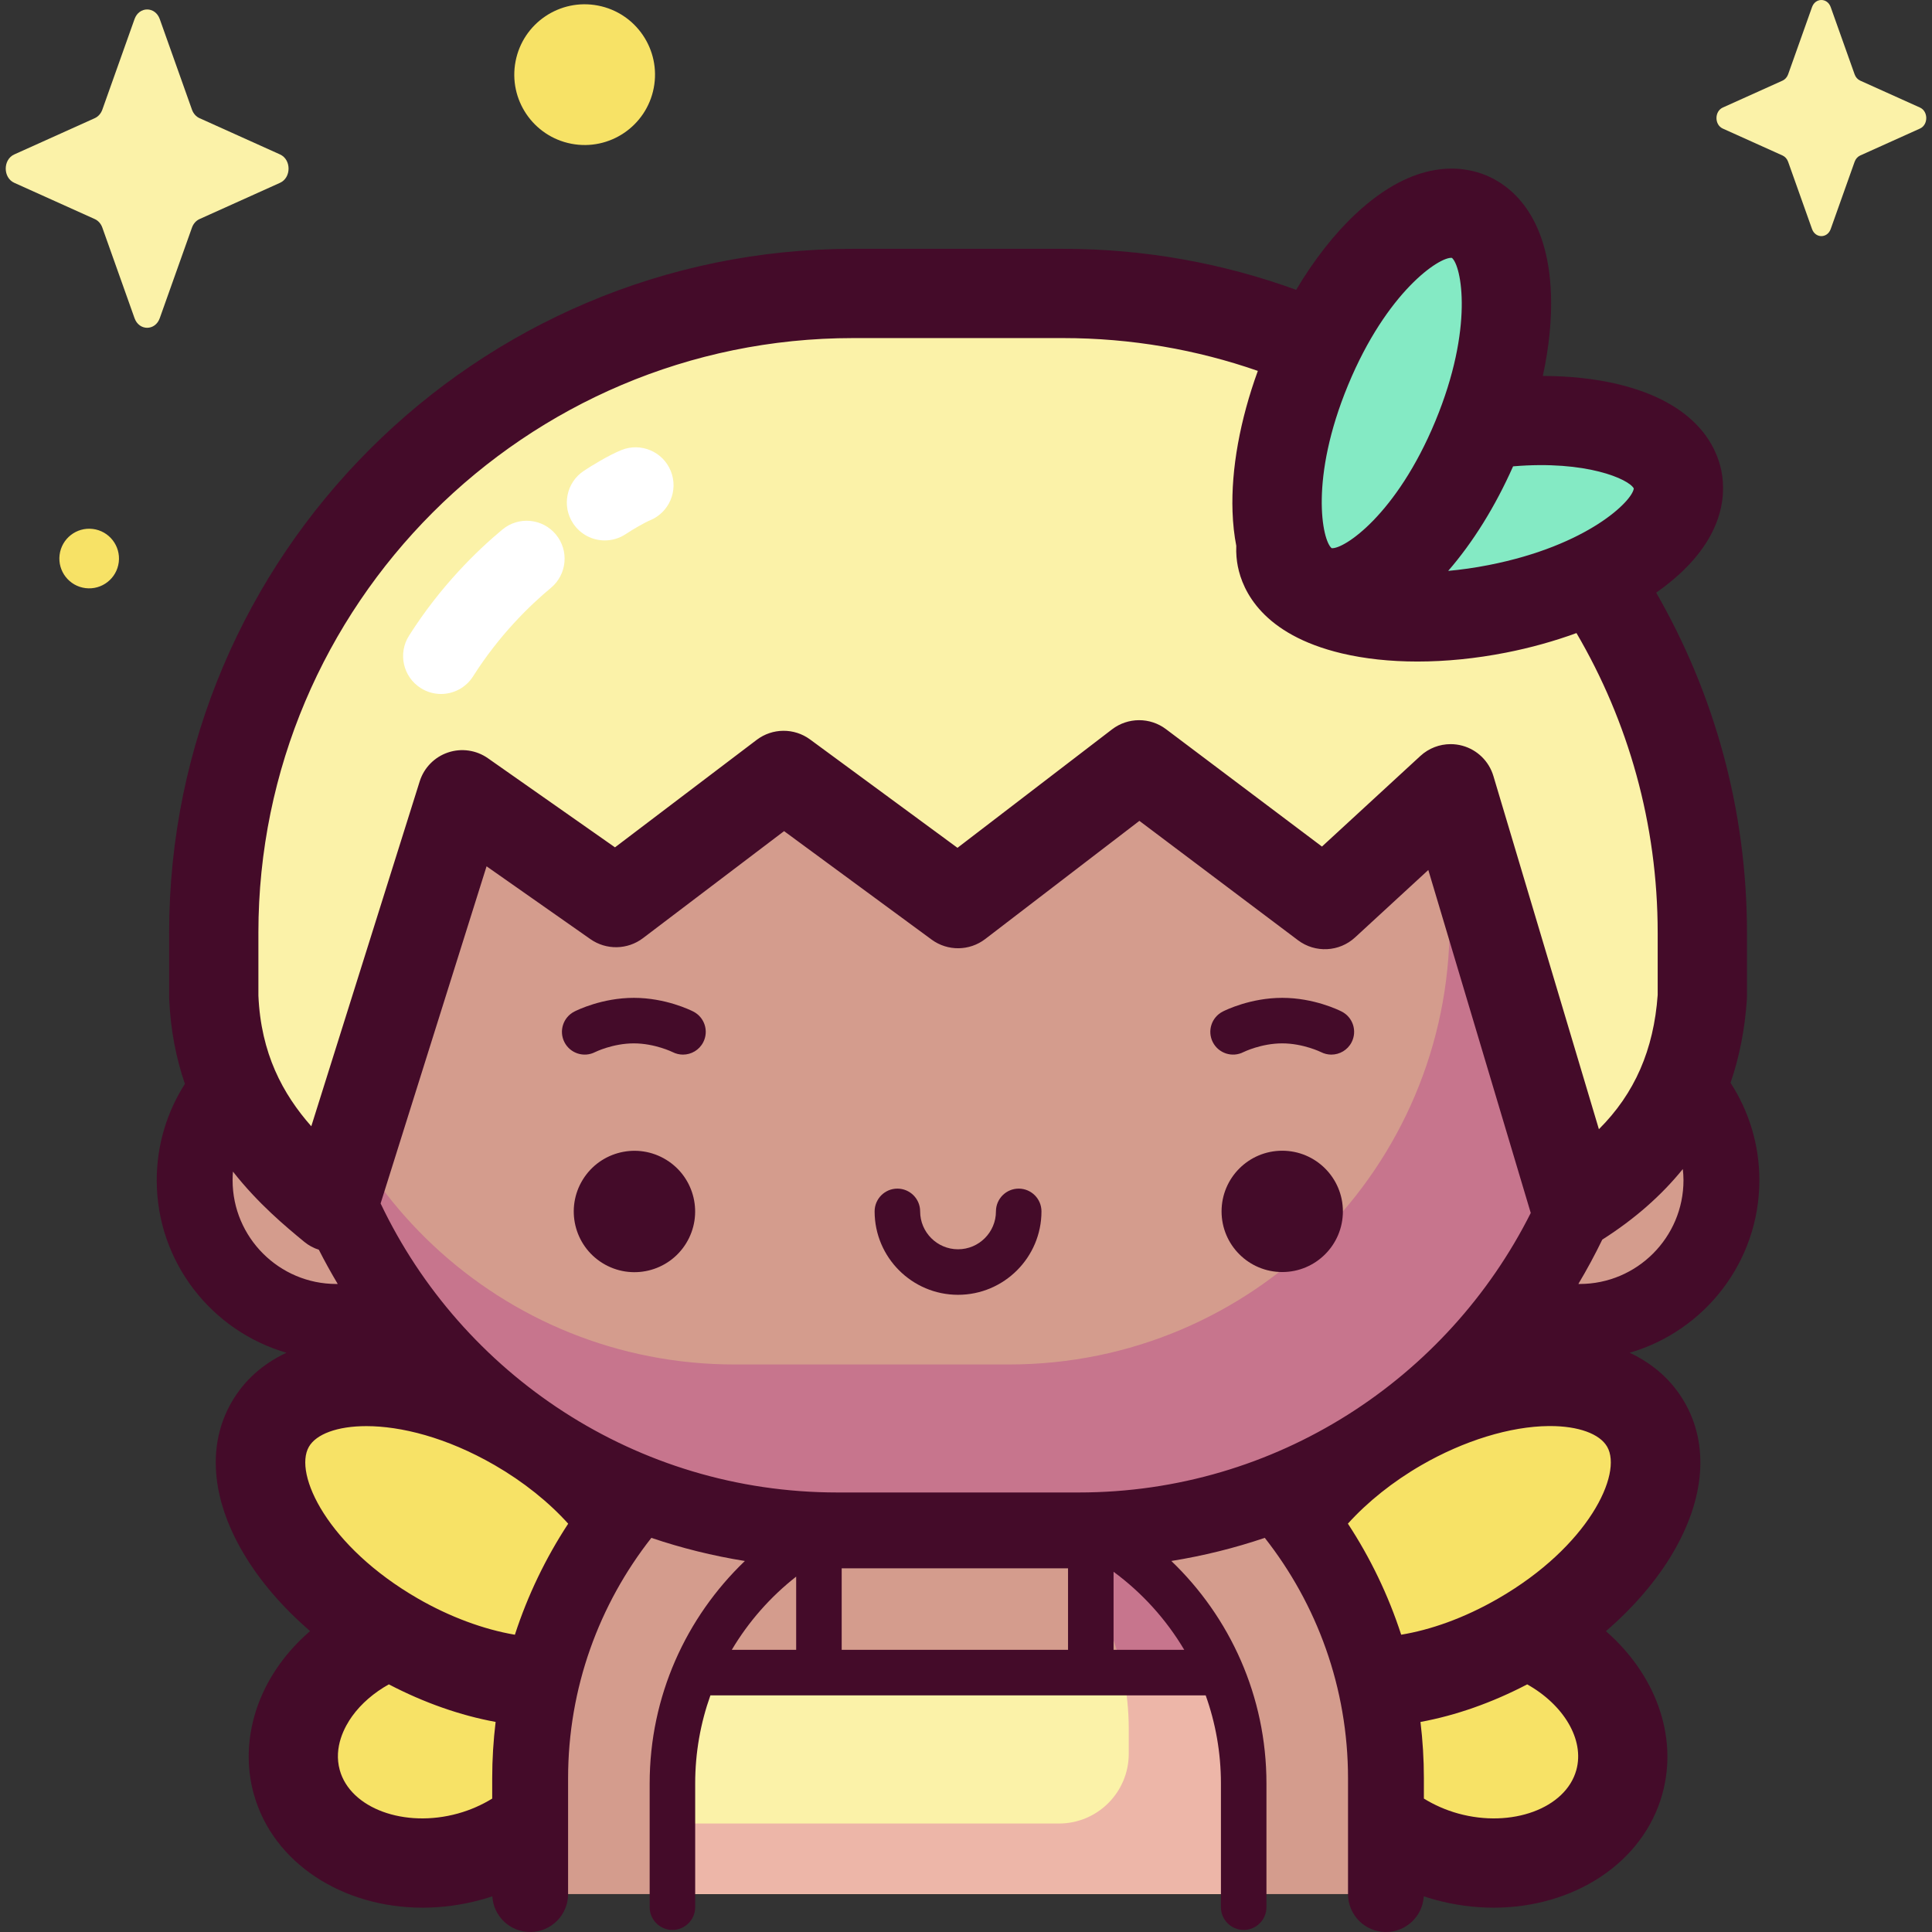 <svg id="Capa_1" enable-background="new 0 0 512 512" height="512" viewBox="0 0 512 512" width="512" xmlns="http://www.w3.org/2000/svg"><rect x="0" y="0" width="512" height="512" fill="#333333" stroke="none"/><g><g><g fill="#f7e266"><ellipse cx="391.613" cy="461.859" rx="31.273" ry="38.938" transform="matrix(.267 -.964 .964 .267 -157.935 716.164)"/><ellipse cx="386.878" cy="405.943" rx="56.905" ry="32.221" transform="matrix(.866 -.5 .5 .866 -151.14 247.826)"/><ellipse cx="116.169" cy="461.859" rx="38.938" ry="31.273" transform="matrix(.964 -.267 .267 .964 -118.93 47.688)"/><ellipse cx="120.904" cy="405.943" rx="32.221" ry="56.905" transform="matrix(.5 -.866 .866 .5 -291.105 307.676)"/></g><path d="m367.29 501.947v-30.657c0-62.629-50.771-113.399-113.399-113.399-62.629 0-113.399 50.771-113.399 113.399v30.657z" fill="#d49c8d"/><path d="m329.587 501.947v-28.967c0-41.806-33.89-75.696-75.696-75.696-41.806 0-75.696 33.89-75.696 75.696v28.967z" fill="#d49c8d"/><path d="m184.144 443.514c-3.831 9.057-5.949 19.014-5.949 29.466v28.967h151.392v-28.967c0-10.452-2.118-20.409-5.949-29.466z" fill="#fbf2a8"/><path d="m297.248 441.97h25.712c-10.812-24.043-33.808-41.421-61.126-44.27 17.398 7.826 30.686 24.194 35.414 44.27z" fill="#c7758d"/><path d="m323.638 443.514h-26.037c.999 4.719 1.529 9.632 1.529 14.68v6.562c0 10.215-8.281 18.497-18.497 18.497h-102.438v18.693h151.392v-28.966c0-10.452-2.118-20.409-5.949-29.466z" fill="#edb6a8"/><ellipse cx="418.643" cy="312.767" fill="#d49c8d" rx="37.554" ry="37.554" transform="matrix(.23 -.973 .973 .23 18.058 648.352)"/><ellipse cx="89.139" cy="312.767" fill="#d49c8d" rx="37.554" ry="37.554" transform="matrix(.526 -.851 .851 .526 -223.78 224.162)"/><path d="m285.892 405.574h-64.002c-79.531 0-144.004-64.473-144.004-144.004 0-79.531 64.473-144.004 144.004-144.004h64.002c79.531 0 144.004 64.473 144.004 144.004 0 79.532-64.473 144.004-144.004 144.004z" fill="#d49c8d"/><path d="m285.892 118.193h-18.466c64.477 0 116.745 52.269 116.745 116.745v9.915c0 64.477-52.269 116.746-116.745 116.746h-72.794c-61.702 0-112.218-47.869-116.451-108.495-.188 3.008-.294 6.038-.294 9.093 0 79.531 64.473 144.004 144.004 144.004h64.002c79.531 0 144.004-64.473 144.004-144.004-.001-79.531-64.474-144.004-144.005-144.004z" fill="#c7758d"/><path d="m417.323 319.14c17.196-10.645 31.936-27.022 33.811-55.051v-16.896c0-93.572-75.855-169.427-169.428-169.427h-55.631c-93.572 0-169.428 75.855-169.428 169.427v16.896c1.194 29.666 18.937 45.498 31.492 55.87l34.367-109.339 40.744 28.574 44.425-33.699 46.215 33.975 47.996-36.787 49.21 37.04 33.336-30.69z" fill="#fbf2a8"/><ellipse cx="392.115" cy="137.466" fill="#84eac4" rx="53.481" ry="24.343" transform="matrix(.981 -.193 .193 .981 -19.143 78.15)"/><path d="m391.319 116.118c-11.303 27.288-30.535 45.239-42.956 40.094s-13.327-31.437-2.023-58.725c11.303-27.288 30.535-45.239 42.956-40.094 12.42 5.145 13.326 31.437 2.023 58.725z" fill="#84eac4"/></g><g><g fill="#440b29"><path d="m466.251 312.767c0-9.51-2.818-18.366-7.642-25.807 2.355-6.868 3.802-14.232 4.328-22.082.018-.263.027-.526.027-.789v-16.896c0-32.796-8.767-63.577-24.066-90.142.174-.122.355-.241.527-.363 17.564-12.568 18.05-25.324 16.777-31.808-1.273-6.485-6.547-18.108-27.561-23.099-5.988-1.423-12.691-2.132-19.776-2.151 1.638-7.581 2.392-14.911 2.162-21.585-.744-21.585-11.098-29.05-17.204-31.58-6.104-2.528-18.706-4.571-34.494 10.166-5.71 5.33-11.106 12.24-15.834 20.175-19.293-7.02-40.096-10.868-61.786-10.868h-55.632c-99.945 0-181.256 81.311-181.256 181.256v16.896c0 .159.004.317.01.476.341 8.464 1.882 15.985 4.17 22.675-4.716 7.382-7.467 16.135-7.467 25.527 0 21.66 14.545 39.974 34.377 45.722-6.265 2.935-11.214 7.344-14.53 13.087-6.526 11.304-5.428 25.503 3.093 39.978 4.319 7.337 10.383 14.38 17.702 20.697-3.026 2.616-5.735 5.53-8.034 8.722-7.541 10.467-10.055 23.013-6.899 34.421 5.097 18.426 23.633 30.16 44.733 30.16 5.129 0 10.411-.694 15.687-2.153.95-.263 1.885-.55 2.809-.856.311 5.273 4.673 9.456 10.023 9.456 5.552 0 10.053-4.501 10.053-10.053v-30.657c0-24.034 8.255-46.171 22.069-63.744 7.988 2.704 16.269 4.765 24.78 6.131-15.534 14.882-25.23 35.808-25.23 58.968v32.773c0 3.331 2.701 6.032 6.032 6.032s6.032-2.701 6.032-6.032v-32.773c0-8.192 1.426-16.055 4.036-23.36h131.251c2.611 7.305 4.041 15.167 4.041 23.36v32.773c0 3.331 2.701 6.032 6.032 6.032s6.032-2.701 6.032-6.032v-32.773c0-23.155-9.684-44.086-25.209-58.971 8.506-1.366 16.783-3.426 24.766-6.129 13.811 17.573 22.06 39.712 22.06 63.745v30.657c0 5.552 4.501 10.053 10.053 10.053 5.352 0 9.716-4.187 10.024-9.463.924.307 1.857.6 2.808.863 5.278 1.46 10.556 2.153 15.687 2.153 21.098 0 39.637-11.735 44.734-30.159 4.293-15.523-2.041-31.867-14.964-43.116 7.333-6.323 13.407-13.375 17.732-20.722 8.521-14.476 9.619-28.674 3.094-39.979-3.318-5.746-8.267-10.152-14.535-13.085 19.83-5.75 34.378-24.065 34.378-45.727zm-33.28-183.326c-.323 3.253-12.122 15.135-38.444 20.305-3.819.75-7.392 1.241-10.742 1.545 6.553-7.543 12.492-17.087 17.198-27.705 19.424-1.655 30.692 3.408 31.988 5.855zm-75.703-27.427c10.264-24.782 24.215-34.012 27.495-33.678 2.53 2.07 5.894 18.474-4.372 43.257-10.264 24.782-24.242 34.017-27.495 33.678-2.53-2.069-5.894-18.474 4.372-43.257zm-288.792 145.179c0-86.9 70.699-157.599 157.599-157.599h55.632c18.078 0 35.45 3.067 51.634 8.697-4.727 13.003-7.095 26.059-6.708 37.27.116 3.357.464 6.371.993 9.08-.082 2.083.111 3.918.404 5.413 1.274 6.485 6.549 18.108 27.561 23.099 6.068 1.441 12.863 2.161 20.053 2.161 7.51 0 15.451-.786 23.442-2.355 6.527-1.282 12.82-3.042 18.697-5.189 13.674 23.335 21.522 50.478 21.522 79.423v16.486c-1.043 14.504-6.069 26.092-15.578 35.574l-27.961-93.606c-1.167-3.908-4.266-6.939-8.199-8.02-1.035-.284-2.088-.423-3.134-.423-2.932 0-5.801 1.09-8.012 3.126l-26.086 24.015-41.335-31.112c-4.242-3.193-10.094-3.168-14.308.063l-40.948 31.385-39.061-28.715c-4.221-3.103-9.98-3.06-14.154.106l-37.55 28.484-33.679-23.619c-3.088-2.165-7.024-2.729-10.594-1.516-3.571 1.212-6.35 4.055-7.481 7.653l-28.729 91.403c-7.59-8.614-13.348-19.309-14.017-34.635v-16.649zm154.581 168.434h59.985v21.593h-59.985zm62.835-20.106h-64.002c-53.347 0-99.5-31.353-121.026-76.595l28.081-89.343 27.514 19.295c4.21 2.952 9.844 2.847 13.94-.26l37.388-28.36 39.098 28.743c4.238 3.116 10.026 3.058 14.202-.142l40.864-31.322 42.033 31.637c4.561 3.434 10.926 3.119 15.124-.749l19.41-17.869 27.149 90.888c-22.023 43.878-67.427 74.077-119.775 74.077zm-224.253-82.754c0-.769.036-1.529.098-2.281 6.701 8.535 13.956 14.533 18.87 18.592 1.167.964 2.492 1.671 3.892 2.125 1.567 3.079 3.237 6.098 5 9.055-.12.001-.239.01-.36.01-15.164-.001-27.5-12.337-27.5-27.501zm59.714 167.832c-14.164 3.917-28.502-1.355-31.313-11.513-1.689-6.107 1.339-11.572 3.294-14.286 2.398-3.328 5.765-6.221 9.713-8.427 9.31 4.865 18.972 8.249 28.299 9.956-.595 4.905-.907 9.896-.907 14.96v5.356c-2.715 1.669-5.768 3.036-9.086 3.954zm15.098-47.378c-8.282-1.405-17.306-4.746-25.743-9.617-23.831-13.758-32.999-32.998-28.842-40.199 1.917-3.321 7.467-5.467 15.231-5.467 9.071 0 21.163 2.932 34.003 10.345 7.573 4.372 14.304 9.771 19.477 15.51-5.938 9.056-10.717 18.935-14.126 29.428zm74.542-15.4v19.4h-17.059c4.44-7.48 10.243-14.058 17.059-19.4zm102.845 19.4h-18.732v-20.686c7.548 5.556 13.931 12.599 18.732 20.686zm103.904 31.866c-2.81 10.158-17.152 15.432-31.313 11.513-3.319-.918-6.37-2.288-9.085-3.957v-5.353c0-5.061-.309-10.051-.904-14.955 9.322-1.707 18.978-5.096 28.283-9.958 9.591 5.379 15.264 14.595 13.019 22.71zm-20.667-45.484c-9.259 5.346-18.119 8.349-25.746 9.613-3.41-10.493-8.185-20.376-14.123-29.432 5.175-5.736 11.907-11.132 19.477-15.502 11.257-6.499 23.559-10.276 33.751-10.362.118-.001.234-.001.35-.001 7.501 0 13.145 2.041 15.133 5.485 4.156 7.2-5.013 26.441-28.842 40.199zm21.568-83.336c-.12 0-.239-.007-.359-.008 2.274-3.812 4.39-7.728 6.335-11.742 8.514-5.413 15.638-11.657 21.346-18.709.105.974.178 1.958.178 2.96.001 15.163-12.336 27.499-27.5 27.499z"/><ellipse cx="167.978" cy="321.03" rx="16.076" ry="16.076" transform="matrix(.526 -.851 .851 .526 -193.417 295.145)"/><circle cx="339.804" cy="321.03" r="16.076"/><path d="m183.744 268.075c-.729-.372-7.365-3.636-15.766-3.636s-15.037 3.263-15.766 3.636c-2.967 1.515-4.145 5.148-2.63 8.115 1.516 2.967 5.148 4.146 8.115 2.63.045-.024 4.695-2.317 10.281-2.317 5.558 0 10.262 2.307 10.281 2.317.879.448 1.815.661 2.738.661 2.195 0 4.311-1.202 5.378-3.291 1.514-2.967.336-6.6-2.631-8.115z"/><path d="m355.57 268.075c-.728-.372-7.365-3.636-15.765-3.636-8.401 0-15.038 3.263-15.766 3.636-2.968 1.515-4.145 5.148-2.63 8.115s5.15 4.145 8.114 2.63c.046-.024 4.696-2.317 10.282-2.317 5.558 0 10.262 2.307 10.281 2.317.878.448 1.814.661 2.737.661 2.194 0 4.311-1.202 5.377-3.291 1.515-2.967.338-6.6-2.63-8.115z"/><path d="m269.967 314.997c-3.331 0-6.032 2.701-6.032 6.032 0 5.538-4.505 10.044-10.044 10.044-5.538 0-10.044-4.506-10.044-10.044 0-3.331-2.701-6.032-6.032-6.032s-6.032 2.701-6.032 6.032c0 12.19 9.917 22.108 22.108 22.108 12.19 0 22.108-9.918 22.108-22.108 0-3.331-2.701-6.032-6.032-6.032z"/></g><path d="m160.277 143.219c-3.249 0-6.436-1.572-8.374-4.477-3.08-4.619-1.832-10.861 2.788-13.942 1.952-1.302 6.549-4.131 9.968-5.521 5.145-2.088 11.009.386 13.098 5.53 2.09 5.144-.386 11.008-5.53 13.098-1.371.557-4.557 2.404-6.383 3.622-1.713 1.143-3.65 1.69-5.567 1.69z" fill="#fff"/><path d="m116.87 183.911c-1.84 0-3.702-.505-5.372-1.563-4.69-2.972-6.083-9.183-3.111-13.873 8.377-13.219 18.089-22.604 24.762-28.149 4.27-3.549 10.609-2.964 14.157 1.307 3.549 4.27 2.964 10.608-1.307 14.157-5.561 4.621-13.653 12.441-20.628 23.447-1.914 3.021-5.172 4.674-8.501 4.674z" fill="#fff"/></g><g><path d="m42.336 5.051 8.539 24.011c.366 1.028 1.09 1.843 2.003 2.254l21.333 9.611c3.014 1.358 3.014 6.16 0 7.518l-21.333 9.611c-.913.411-1.637 1.226-2.003 2.254l-8.539 24.011c-1.206 3.392-5.473 3.392-6.679 0l-8.539-24.011c-.366-1.028-1.089-1.843-2.003-2.254l-21.333-9.611c-3.014-1.358-3.014-6.16 0-7.518l21.333-9.611c.913-.412 1.637-1.226 2.003-2.254l8.539-24.011c1.206-3.392 5.473-3.392 6.679 0z" fill="#fbf2a8"/><ellipse cx="154.954" cy="19.793" fill="#f7e266" rx="18.646" ry="18.646" transform="matrix(.189 -.982 .982 .189 106.216 168.208)"/><ellipse cx="23.564" cy="148.058" fill="#f7e266" rx="7.896" ry="7.896" transform="matrix(.122 -.993 .993 .122 -126.264 153.355)"/><path d="m485.158 1.887 6.334 17.811c.271.762.808 1.367 1.486 1.672l15.824 7.129c2.236 1.007 2.236 4.569 0 5.576l-15.824 7.13c-.678.305-1.215.909-1.486 1.672l-6.334 17.811c-.895 2.516-4.06 2.516-4.954 0l-6.334-17.811c-.271-.763-.808-1.367-1.486-1.672l-15.824-7.13c-2.236-1.007-2.236-4.569 0-5.576l15.824-7.129c.678-.305 1.215-.91 1.486-1.672l6.334-17.811c.894-2.516 4.059-2.516 4.954 0z" fill="#fbf2a8"/></g></g></svg>